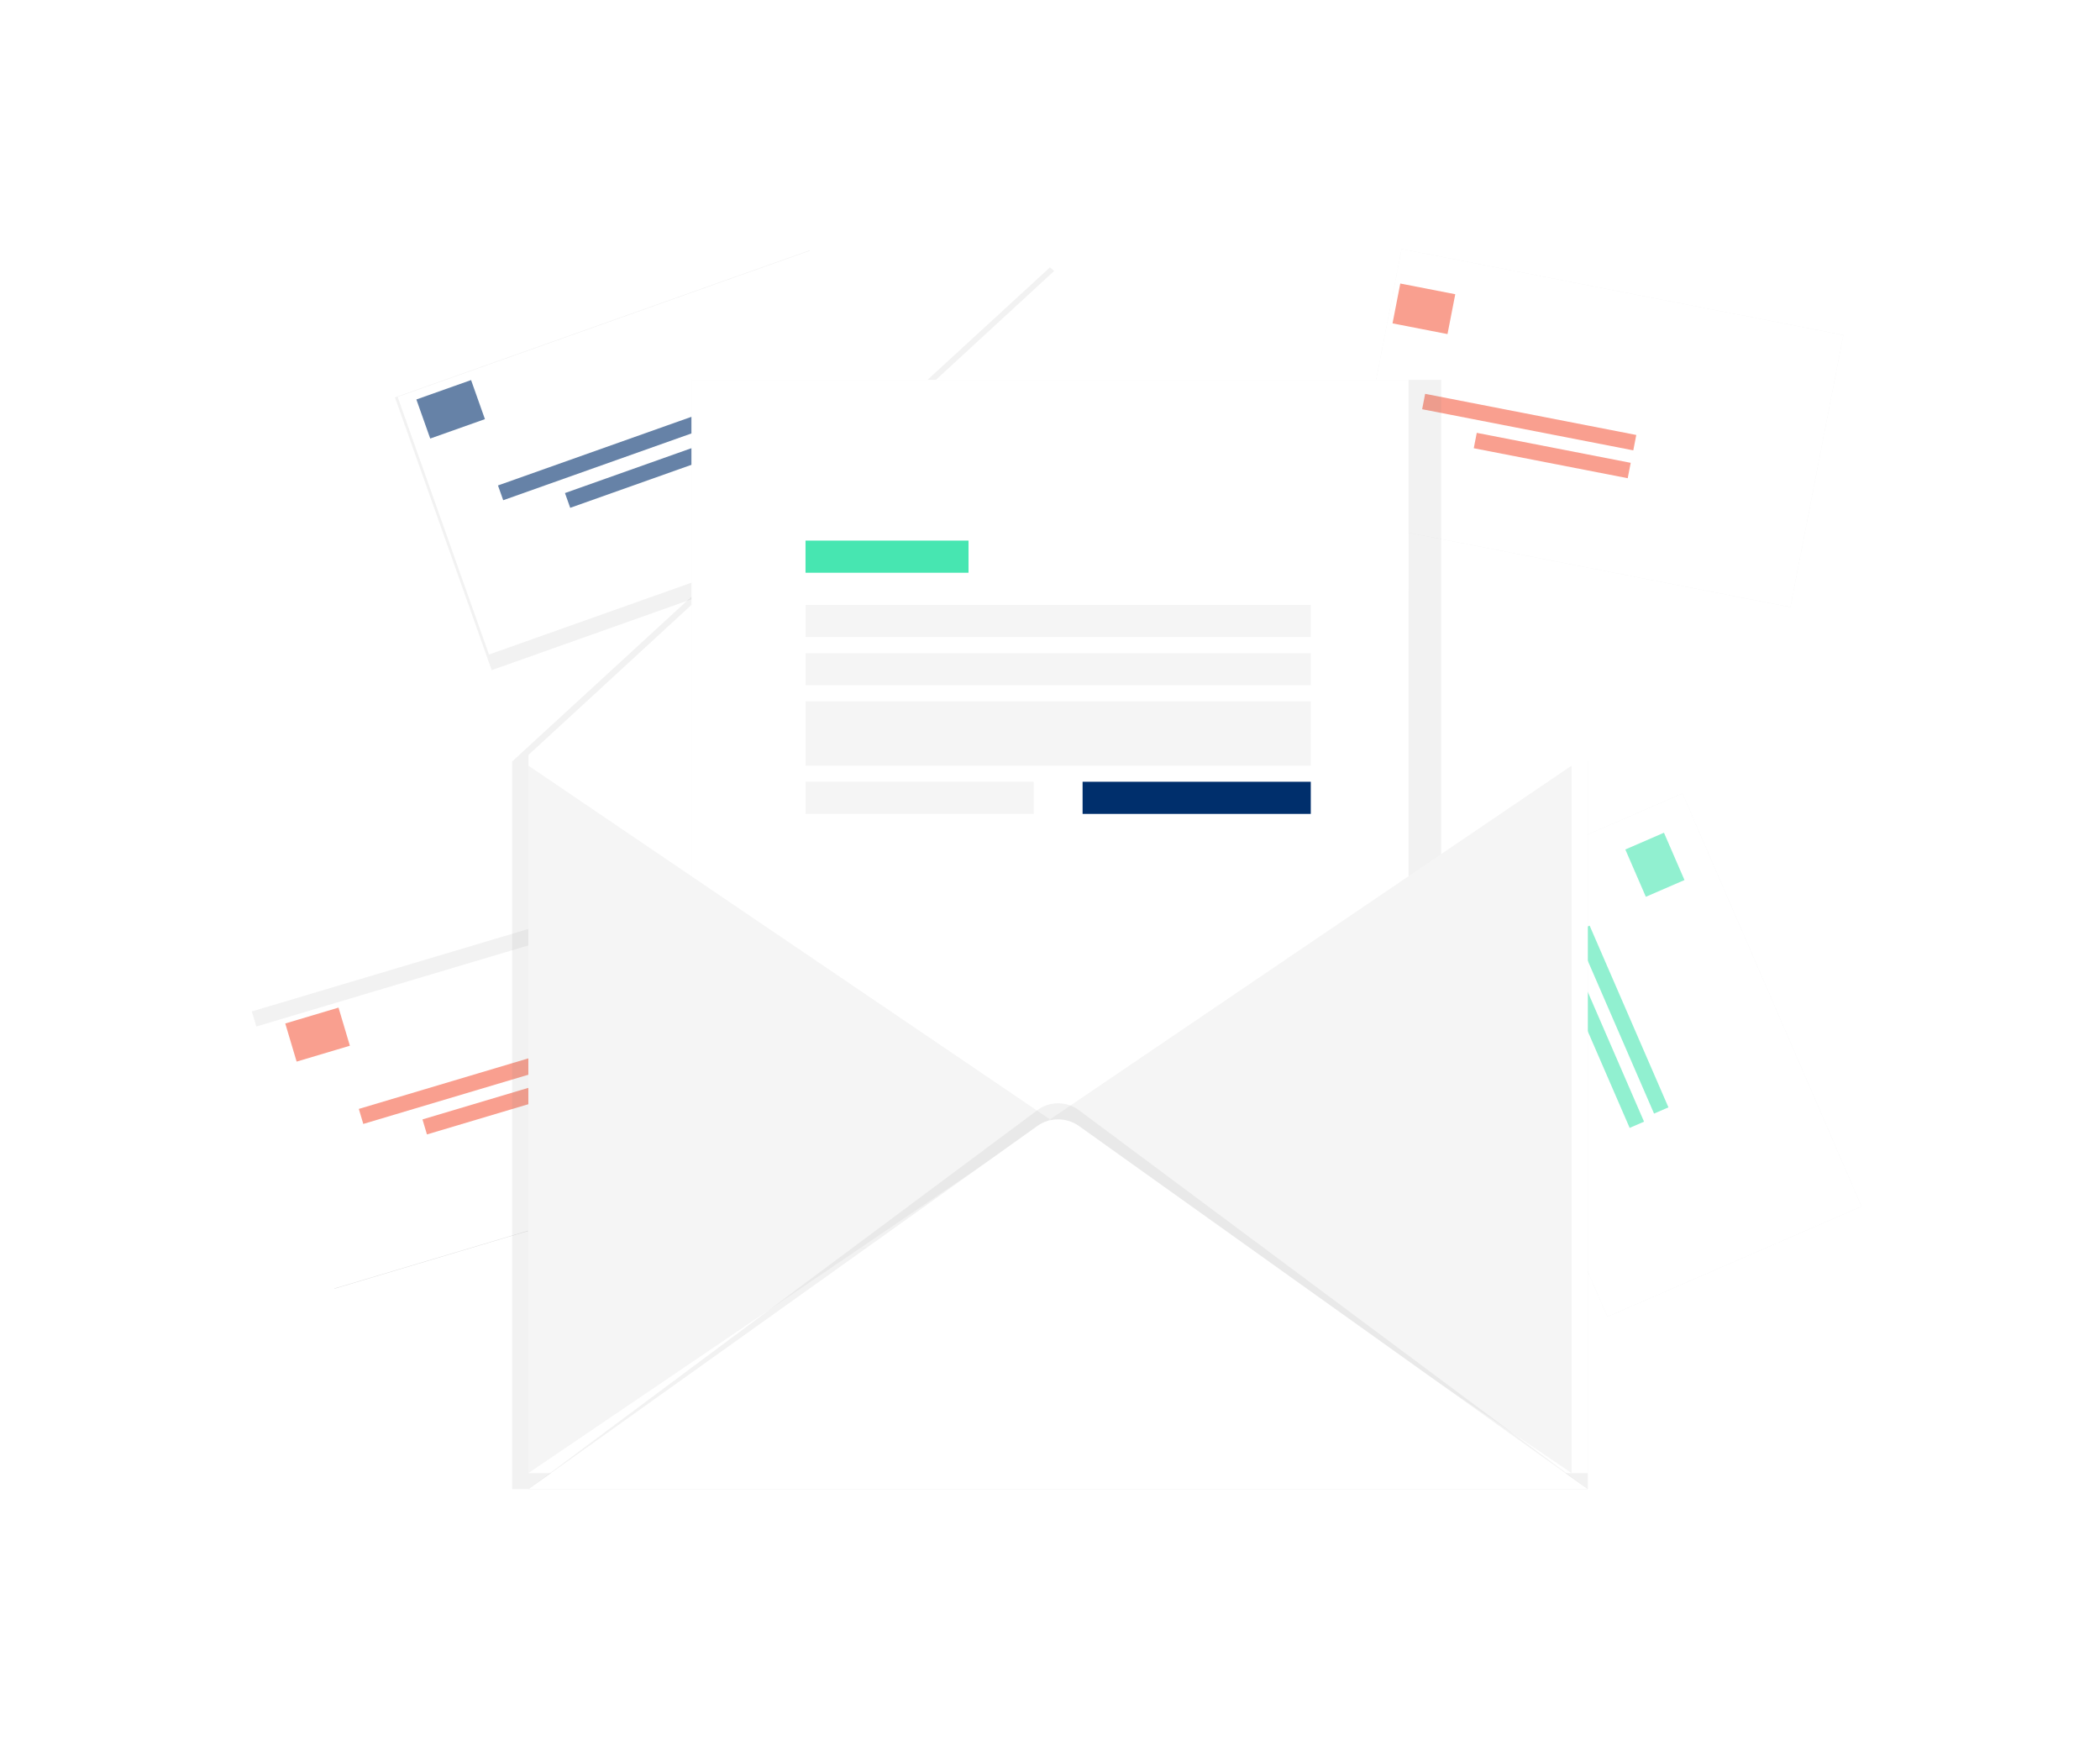 <?xml version="1.0" encoding="UTF-8"?>
<svg width="134px" height="112px" viewBox="0 0 134 112" version="1.1" xmlns="http://www.w3.org/2000/svg" xmlns:xlink="http://www.w3.org/1999/xlink">
    <!-- Generator: Sketch 49 (51002) - http://www.bohemiancoding.com/sketch -->
    <title>undraw_opened_gi4n (1)</title>
    <desc>Created with Sketch.</desc>
    <defs>
        <filter x="-26.4%" y="-29.4%" width="152.9%" height="168.8%" filterUnits="objectBoundingBox" id="filter-1">
            <feOffset dx="0" dy="4" in="SourceAlpha" result="shadowOffsetOuter1"></feOffset>
            <feGaussianBlur stdDeviation="8.5" in="shadowOffsetOuter1" result="shadowBlurOuter1"></feGaussianBlur>
            <feColorMatrix values="0 0 0 0 0   0 0 0 0 0   0 0 0 0 0  0 0 0 0.3 0" type="matrix" in="shadowBlurOuter1" result="shadowMatrixOuter1"></feColorMatrix>
            <feMerge>
                <feMergeNode in="shadowMatrixOuter1"></feMergeNode>
                <feMergeNode in="SourceGraphic"></feMergeNode>
            </feMerge>
        </filter>
        <linearGradient x1="50%" y1="100%" x2="50%" y2="3.67537947e-14%" id="linearGradient-2">
            <stop stop-color="#808080" stop-opacity="0.25" offset="0%"></stop>
            <stop stop-color="#808080" stop-opacity="0.12" offset="54%"></stop>
            <stop stop-color="#808080" stop-opacity="0.1" offset="100%"></stop>
        </linearGradient>
        <linearGradient x1="-17529%" y1="15773%" x2="-17529%" y2="307%" id="linearGradient-3">
            <stop stop-color="#808080" stop-opacity="0.25" offset="0%"></stop>
            <stop stop-color="#808080" stop-opacity="0.12" offset="54%"></stop>
            <stop stop-color="#808080" stop-opacity="0.1" offset="100%"></stop>
        </linearGradient>
        <linearGradient x1="-24629%" y1="45625%" x2="-24629%" y2="30159%" id="linearGradient-4">
            <stop stop-color="#808080" stop-opacity="0.25" offset="0%"></stop>
            <stop stop-color="#808080" stop-opacity="0.12" offset="54%"></stop>
            <stop stop-color="#808080" stop-opacity="0.1" offset="100%"></stop>
        </linearGradient>
        <linearGradient x1="6000%" y1="22617%" x2="6000%" y2="7151%" id="linearGradient-5">
            <stop stop-color="#808080" stop-opacity="0.25" offset="0%"></stop>
            <stop stop-color="#808080" stop-opacity="0.12" offset="54%"></stop>
            <stop stop-color="#808080" stop-opacity="0.1" offset="100%"></stop>
        </linearGradient>
        <linearGradient x1="43566%" y1="69121%" x2="43566%" y2="921%" id="linearGradient-6">
            <stop stop-color="#808080" stop-opacity="0.25" offset="0%"></stop>
            <stop stop-color="#808080" stop-opacity="0.12" offset="54%"></stop>
            <stop stop-color="#808080" stop-opacity="0.1" offset="100%"></stop>
        </linearGradient>
        <linearGradient x1="43566%" y1="54471%" x2="43566%" y2="6959%" id="linearGradient-7">
            <stop stop-color="#808080" stop-opacity="0.25" offset="0%"></stop>
            <stop stop-color="#808080" stop-opacity="0.12" offset="54%"></stop>
            <stop stop-color="#808080" stop-opacity="0.1" offset="100%"></stop>
        </linearGradient>
        <linearGradient x1="60030%" y1="78669%" x2="60030%" y2="56596%" id="linearGradient-8">
            <stop stop-color="#808080" stop-opacity="0.25" offset="0%"></stop>
            <stop stop-color="#808080" stop-opacity="0.12" offset="54%"></stop>
            <stop stop-color="#808080" stop-opacity="0.1" offset="100%"></stop>
        </linearGradient>
    </defs>
    <g id="Landing-Page" stroke="none" stroke-width="1" fill="none" fill-rule="evenodd">
        <g id="Mobile_ModalSuccess" transform="translate(-94, -116)" fill-rule="nonzero">
            <g id="Modal" transform="translate(21, 32)">
                <g id="undraw_opened_gi4n-(1)" filter="url(#filter-1)" transform="translate(88, 95)">
                    <rect id="Rectangle-path" fill="url(#linearGradient-2)" transform="translate(17.16, 54.359) rotate(-16.6) translate(-17.16, -54.359) " x="3.12" y="45.128" width="28.08" height="18.462"></rect>
                    <rect id="Rectangle-path" fill="#FFFFFF" transform="translate(17.16, 54.872) rotate(-16.6) translate(-17.16, -54.872) " x="3.12" y="46.154" width="28.08" height="17.436"></rect>
                    <g id="Group" opacity="0.6" transform="translate(3.12, 49.231)" fill="#F55F44">
                        <rect id="Rectangle-path" transform="translate(2.144, 1.772) rotate(163.4) translate(-2.144, -1.772) " x="0.371" y="0.503" width="3.546" height="2.538"></rect>
                        <rect id="Rectangle-path" transform="translate(11.439, 5.034) rotate(163.4) translate(-11.439, -5.034) " x="4.63" y="4.521" width="13.617" height="1"></rect>
                        <rect id="Rectangle-path" transform="translate(13.733, 6.232) rotate(163.4) translate(-13.733, -6.232) " x="8.767" y="5.72" width="9.929" height="1"></rect>
                    </g>
                    <rect id="Rectangle-path" fill="url(#linearGradient-3)" transform="translate(86.84, 12.308) rotate(-78.98) translate(-86.84, -12.308) " x="78" y="-2.051" width="17.68" height="28.718"></rect>
                    <rect id="Rectangle-path" fill="#FFFFFF" transform="translate(86.84, 12.308) rotate(-78.98) translate(-86.84, -12.308) " x="78" y="-2.051" width="17.68" height="28.718"></rect>
                    <g id="Group" opacity="0.6" transform="translate(73.84, 3.077)" fill="#F55F44">
                        <rect id="Rectangle-path" transform="translate(2.018, 1.624) rotate(-168.98) translate(-2.018, -1.624) " x="0.231" y="0.33" width="3.574" height="2.59"></rect>
                        <rect id="Rectangle-path" transform="translate(8.742, 8.838) rotate(-168.98) translate(-8.742, -8.838) " x="1.88" y="8.325" width="13.726" height="1"></rect>
                        <rect id="Rectangle-path" transform="translate(10.211, 10.972) rotate(-168.98) translate(-10.211, -10.972) " x="5.208" y="10.46" width="10.008" height="1"></rect>
                    </g>
                    <rect id="Rectangle-path" fill="url(#linearGradient-4)" transform="translate(89.96, 52.308) rotate(-23.45) translate(-89.96, -52.308) " x="81.12" y="37.949" width="17.68" height="28.718"></rect>
                    <rect id="Rectangle-path" fill="#FFFFFF" transform="translate(89.96, 52.308) rotate(-23.45) translate(-89.96, -52.308) " x="81.12" y="37.949" width="17.68" height="28.718"></rect>
                    <g id="Group" opacity="0.6" transform="translate(85.28, 37.949)" fill="#47E6B1">
                        <rect id="Rectangle-path" transform="translate(5.318, 2.219) rotate(-113.45) translate(-5.318, -2.219) " x="3.673" y="0.876" width="3.29" height="2.687"></rect>
                        <rect id="Rectangle-path" transform="translate(3.221, 12.093) rotate(-113.45) translate(-3.221, -12.093) " x="-3.096" y="11.58" width="12.635" height="1"></rect>
                        <rect id="Rectangle-path" transform="translate(2.345, 14.576) rotate(-113.45) translate(-2.345, -14.576) " x="-2.261" y="14.064" width="9.213" height="1"></rect>
                    </g>
                    <rect id="Rectangle-path" fill="url(#linearGradient-5)" transform="translate(26.52, 14.359) rotate(-19.53) translate(-26.52, -14.359) " x="12.48" y="5.128" width="28.08" height="18.462"></rect>
                    <rect id="Rectangle-path" fill="#FFFFFF" transform="translate(26.52, 13.846) rotate(-19.53) translate(-26.52, -13.846) " x="12.48" y="5.128" width="28.08" height="17.436"></rect>
                    <g id="Group" opacity="0.6" transform="translate(11.44, 9.231)" fill="#002F6C">
                        <rect id="Rectangle-path" transform="translate(2.316, 1.881) rotate(160.47) translate(-2.316, -1.881) " x="0.464" y="0.559" width="3.704" height="2.645"></rect>
                        <rect id="Rectangle-path" transform="translate(12.201, 4.82) rotate(160.47) translate(-12.201, -4.82) " x="5.088" y="4.307" width="14.225" height="1"></rect>
                        <rect id="Rectangle-path" transform="translate(14.66, 5.949) rotate(160.47) translate(-14.66, -5.949) " x="9.473" y="5.436" width="10.372" height="1"></rect>
                    </g>
                    <polygon id="Shape" fill="url(#linearGradient-6)" points="52.001 2.051 17.68 33.577 17.68 80 86.32 80 86.32 33.577"></polygon>
                    <polygon id="Shape" fill="#FFFFFF" points="86.32 78.974 18.72 78.974 18.72 33.162 52.521 2.051 86.32 33.162"></polygon>
                    <rect id="Rectangle-path" fill="url(#linearGradient-7)" x="29.12" y="9.231" width="47.84" height="55.385"></rect>
                    <rect id="Rectangle-path" fill="#FFFFFF" x="29.12" y="9.231" width="45.76" height="55.385"></rect>
                    <polygon id="Shape" fill="#F5F5F5" points="18.72 33.846 52 56.41 18.72 78.974"></polygon>
                    <polygon id="Shape" fill="#F5F5F5" points="85.28 33.846 52 56.41 85.28 78.974"></polygon>
                    <path d="M18.72,80 L51.193,55.824 C51.971,55.238 53.067,55.238 53.844,55.824 L86.32,80 L18.72,80 Z" id="Shape" fill="url(#linearGradient-8)"></path>
                    <path d="M18.72,80 L51.193,56.831 C51.98,56.27 53.058,56.27 53.844,56.831 L86.32,80 L18.72,80 Z" id="Shape" fill="#FFFFFF"></path>
                    <rect id="Rectangle-path" fill="#47E6B1" x="36.4" y="19.487" width="10.4" height="2.051"></rect>
                    <rect id="Rectangle-path" fill="#F5F5F5" x="36.4" y="23.59" width="32.24" height="2.051"></rect>
                    <rect id="Rectangle-path" fill="#F5F5F5" x="36.4" y="26.667" width="32.24" height="2.051"></rect>
                    <rect id="Rectangle-path" fill="#F5F5F5" x="36.4" y="29.744" width="32.24" height="2.051"></rect>
                    <rect id="Rectangle-path" fill="#F5F5F5" x="36.4" y="31.795" width="32.24" height="2.051"></rect>
                    <rect id="Rectangle-path" fill="#F5F5F5" x="36.4" y="34.872" width="14.56" height="2.051"></rect>
                    <rect id="Rectangle-path" fill="#002F6C" x="54.08" y="34.872" width="14.56" height="2.051"></rect>
                </g>
            </g>
        </g>
    </g>
</svg>